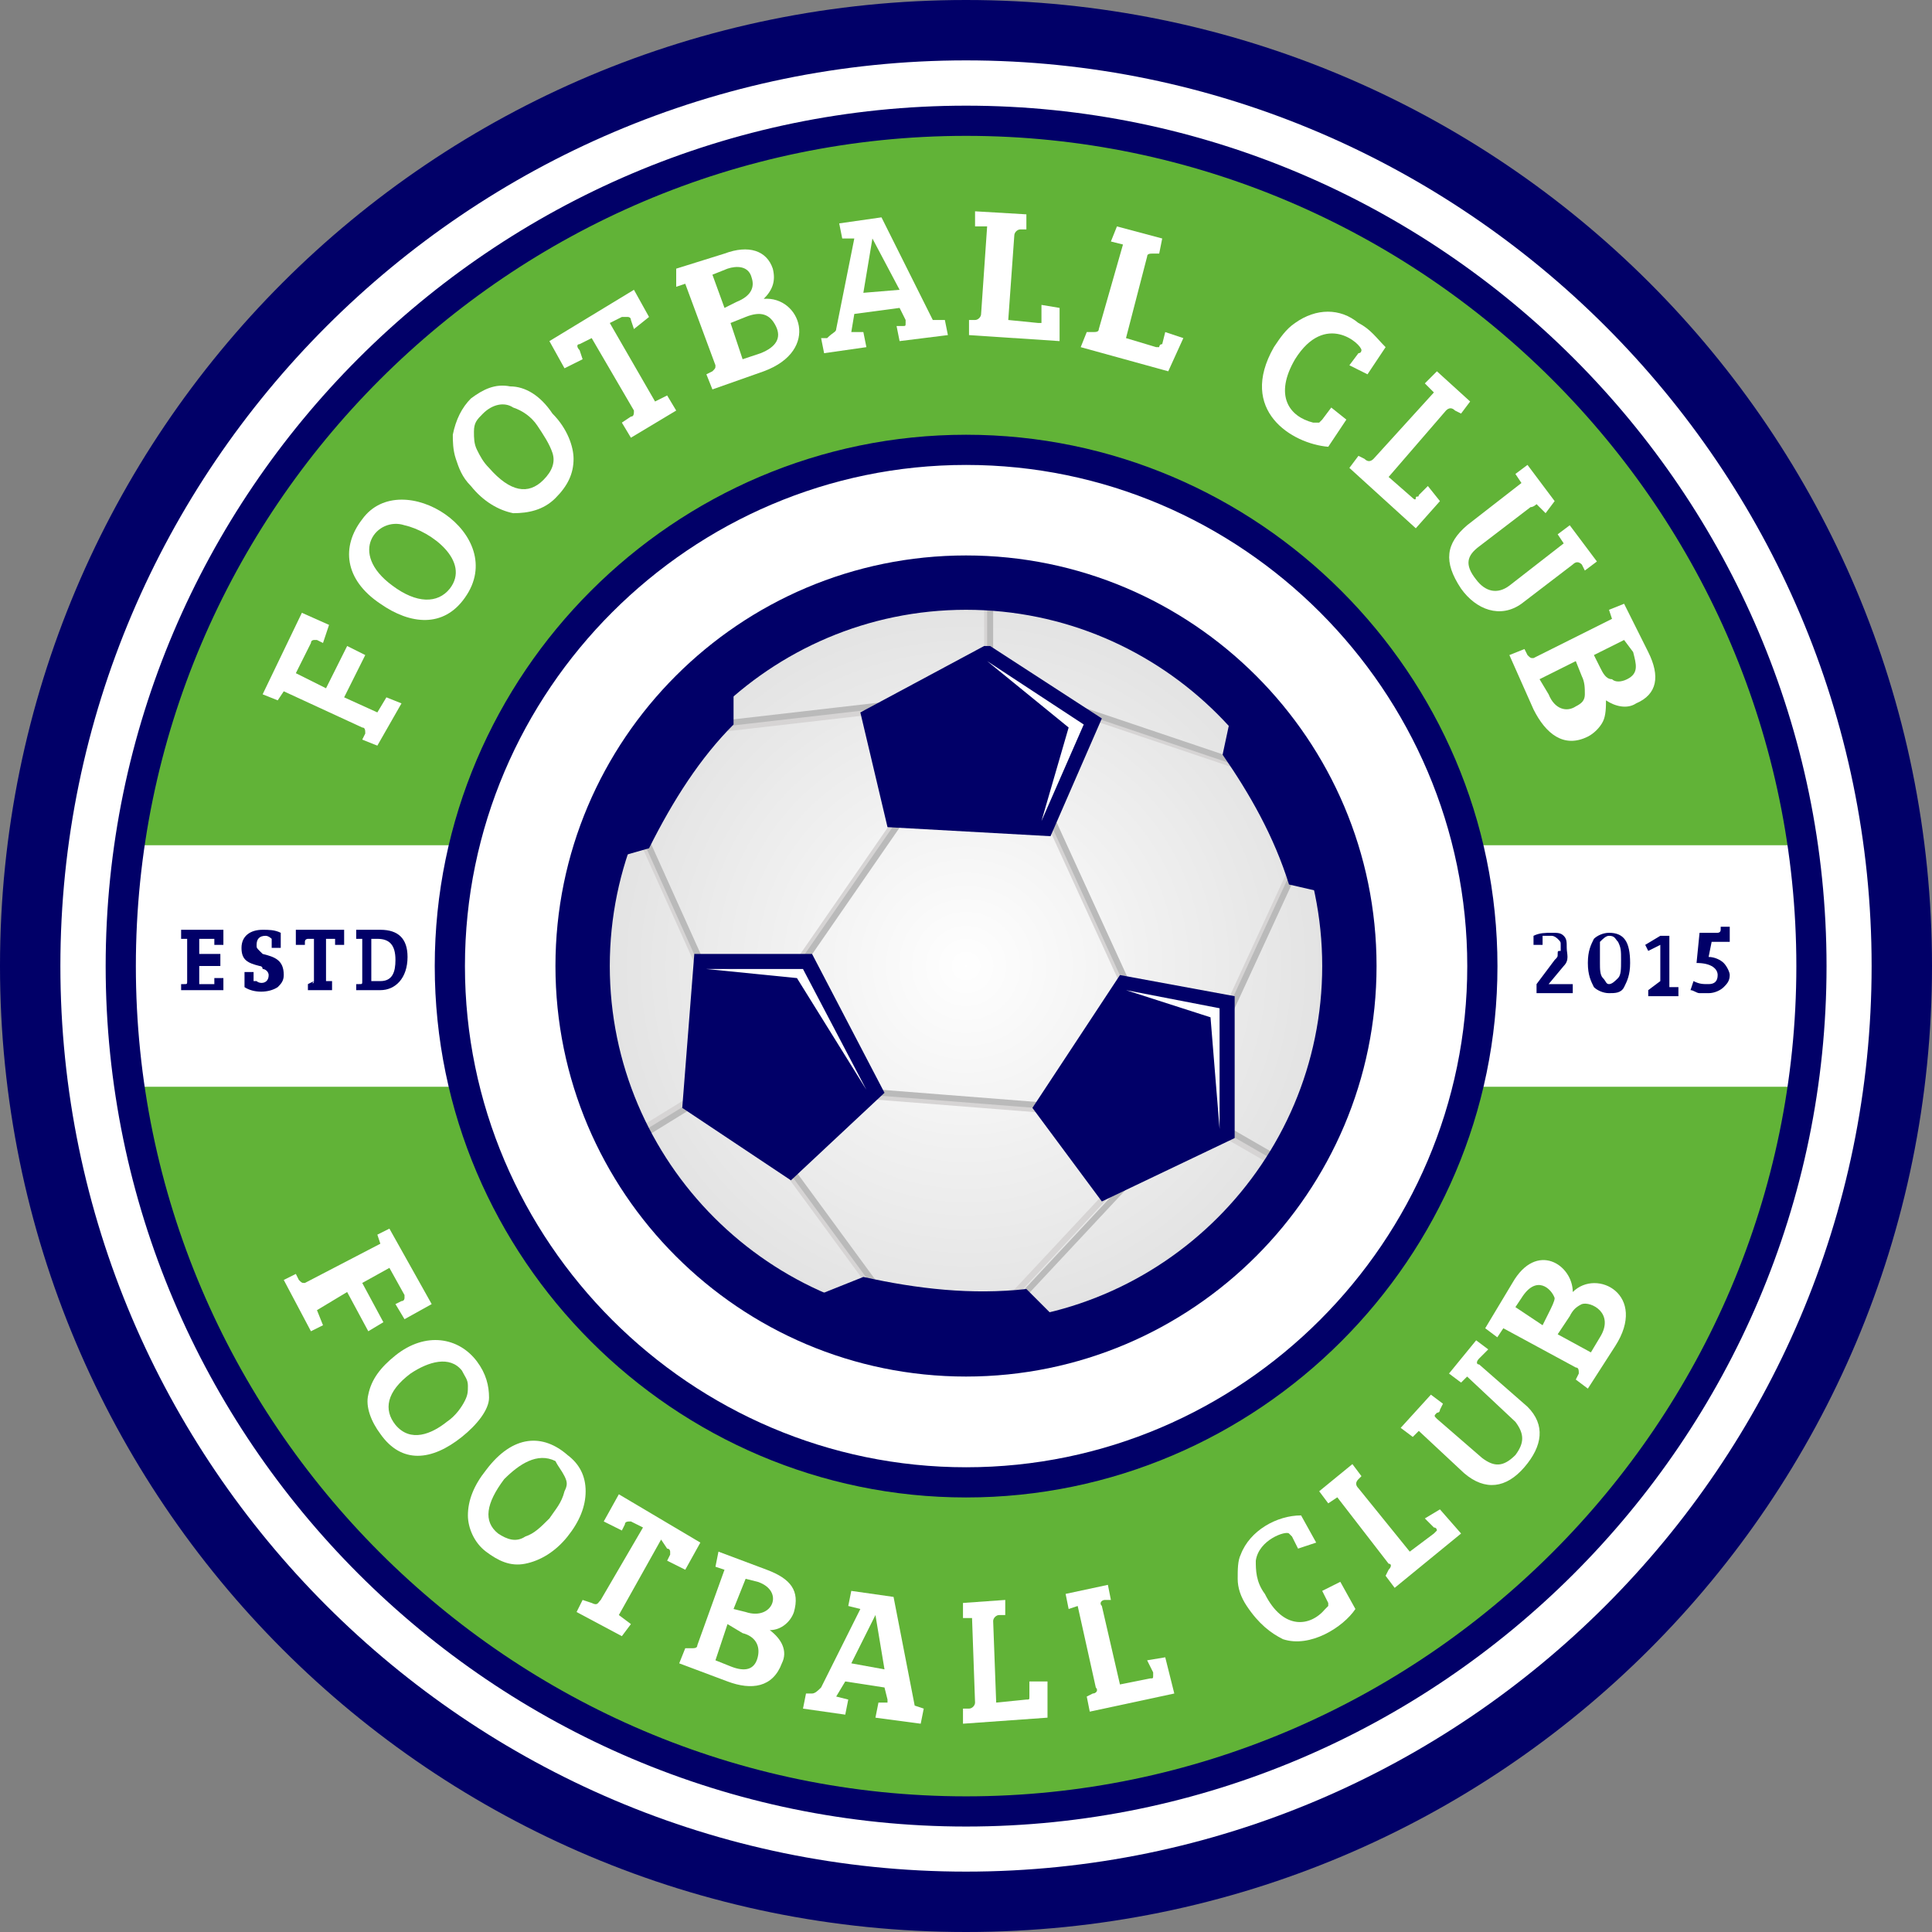 <svg xmlns="http://www.w3.org/2000/svg" xmlns:xlink="http://www.w3.org/1999/xlink" width="200" zoomAndPan="magnify" viewBox="0 0 150 150" height="200" preserveAspectRatio="xMidYMid meet" version="1.0"><rect x="0" y="0" width="150" height="150" fill="#808080" stroke="none"/><defs><clipPath id="ec460e5741"><path d="M 45 45 L 105 45 L 105 105 L 45 105 Z M 45 45 " clip-rule="nonzero"/></clipPath><clipPath id="a6aa04e49f"><path d="M 45.703 75 C 45.703 91.172 58.828 104.297 75 104.297 C 91.172 104.297 104.297 91.172 104.297 75 C 104.297 58.828 91.172 45.703 75 45.703 C 58.828 45.703 45.703 58.828 45.703 75 Z M 45.703 75 " clip-rule="nonzero"/></clipPath><radialGradient gradientTransform="matrix(-1, 0, 0, 1, -1793.086, 25.334)" gradientUnits="userSpaceOnUse" r="29.217" cx="-1868.088" id="050ad380ea" cy="49.666" fx="-1868.088" fy="49.666"><stop stop-opacity="1" stop-color="rgb(99.821%, 99.821%, 99.821%)" offset="0"/><stop stop-opacity="1" stop-color="rgb(99.489%, 99.489%, 99.489%)" offset="0.031"/><stop stop-opacity="1" stop-color="rgb(99.178%, 99.178%, 99.178%)" offset="0.059"/><stop stop-opacity="1" stop-color="rgb(98.866%, 98.866%, 98.866%)" offset="0.086"/><stop stop-opacity="1" stop-color="rgb(98.555%, 98.555%, 98.555%)" offset="0.113"/><stop stop-opacity="1" stop-color="rgb(98.267%, 98.267%, 98.267%)" offset="0.141"/><stop stop-opacity="1" stop-color="rgb(98%, 98%, 98%)" offset="0.164"/><stop stop-opacity="1" stop-color="rgb(97.734%, 97.734%, 97.734%)" offset="0.188"/><stop stop-opacity="1" stop-color="rgb(97.467%, 97.467%, 97.467%)" offset="0.211"/><stop stop-opacity="1" stop-color="rgb(97.2%, 97.2%, 97.2%)" offset="0.234"/><stop stop-opacity="1" stop-color="rgb(96.956%, 96.956%, 96.956%)" offset="0.258"/><stop stop-opacity="1" stop-color="rgb(96.735%, 96.735%, 96.735%)" offset="0.277"/><stop stop-opacity="1" stop-color="rgb(96.512%, 96.512%, 96.512%)" offset="0.297"/><stop stop-opacity="1" stop-color="rgb(96.291%, 96.291%, 96.291%)" offset="0.316"/><stop stop-opacity="1" stop-color="rgb(96.068%, 96.068%, 96.068%)" offset="0.336"/><stop stop-opacity="1" stop-color="rgb(95.847%, 95.847%, 95.847%)" offset="0.355"/><stop stop-opacity="1" stop-color="rgb(95.624%, 95.624%, 95.624%)" offset="0.375"/><stop stop-opacity="1" stop-color="rgb(95.424%, 95.424%, 95.424%)" offset="0.395"/><stop stop-opacity="1" stop-color="rgb(95.247%, 95.247%, 95.247%)" offset="0.41"/><stop stop-opacity="1" stop-color="rgb(95.068%, 95.068%, 95.068%)" offset="0.426"/><stop stop-opacity="1" stop-color="rgb(94.803%, 94.803%, 94.803%)" offset="0.441"/><stop stop-opacity="1" stop-color="rgb(94.447%, 94.447%, 94.447%)" offset="0.473"/><stop stop-opacity="1" stop-color="rgb(94.115%, 94.115%, 94.115%)" offset="0.504"/><stop stop-opacity="1" stop-color="rgb(93.803%, 93.803%, 93.803%)" offset="0.531"/><stop stop-opacity="1" stop-color="rgb(93.492%, 93.492%, 93.492%)" offset="0.559"/><stop stop-opacity="1" stop-color="rgb(93.204%, 93.204%, 93.204%)" offset="0.586"/><stop stop-opacity="1" stop-color="rgb(92.937%, 92.937%, 92.937%)" offset="0.609"/><stop stop-opacity="1" stop-color="rgb(92.693%, 92.693%, 92.693%)" offset="0.633"/><stop stop-opacity="1" stop-color="rgb(92.471%, 92.471%, 92.471%)" offset="0.652"/><stop stop-opacity="1" stop-color="rgb(92.249%, 92.249%, 92.249%)" offset="0.672"/><stop stop-opacity="1" stop-color="rgb(92.049%, 92.049%, 92.049%)" offset="0.691"/><stop stop-opacity="1" stop-color="rgb(91.872%, 91.872%, 91.872%)" offset="0.707"/><stop stop-opacity="1" stop-color="rgb(91.605%, 91.605%, 91.605%)" offset="0.723"/><stop stop-opacity="1" stop-color="rgb(91.272%, 91.272%, 91.272%)" offset="0.754"/><stop stop-opacity="1" stop-color="rgb(90.961%, 90.961%, 90.961%)" offset="0.781"/><stop stop-opacity="1" stop-color="rgb(90.672%, 90.672%, 90.672%)" offset="0.809"/><stop stop-opacity="1" stop-color="rgb(90.428%, 90.428%, 90.428%)" offset="0.832"/><stop stop-opacity="1" stop-color="rgb(90.228%, 90.228%, 90.228%)" offset="0.852"/><stop stop-opacity="1" stop-color="rgb(89.961%, 89.961%, 89.961%)" offset="0.867"/><stop stop-opacity="1" stop-color="rgb(89.65%, 89.65%, 89.65%)" offset="0.898"/><stop stop-opacity="1" stop-color="rgb(89.406%, 89.406%, 89.406%)" offset="0.922"/><stop stop-opacity="1" stop-color="rgb(89.14%, 89.14%, 89.14%)" offset="0.941"/><stop stop-opacity="1" stop-color="rgb(88.806%, 88.806%, 88.806%)" offset="0.969"/><stop stop-opacity="1" stop-color="rgb(88.629%, 88.629%, 88.629%)" offset="1"/></radialGradient></defs><path fill="#010068" d="M 75 150 C 33.516 150 0 116.484 0 75 C 0 33.516 33.516 0 75 0 C 116.484 0 150 33.516 150 75 C 150 116.484 116.484 150 75 150 Z M 75 150 " fill-opacity="1" fill-rule="nonzero"/><path fill="#ffffff" d="M 75 145.312 C 36.328 145.312 4.688 113.672 4.688 75 C 4.688 36.328 36.328 4.688 75 4.688 C 113.672 4.688 145.312 36.328 145.312 75 C 145.312 113.672 113.672 145.312 75 145.312 Z M 75 145.312 " fill-opacity="1" fill-rule="nonzero"/><path fill="#61b337" d="M 75 35.156 C 93.75 35.156 109.453 48.047 113.672 65.625 L 139.922 65.625 C 135.234 33.75 108.047 9.375 75 9.375 C 41.953 9.375 14.766 33.75 10.078 65.625 L 36.328 65.625 C 40.547 48.047 56.25 35.156 75 35.156 Z M 75 114.844 C 56.25 114.844 40.547 101.953 36.328 84.375 L 10.078 84.375 C 14.766 116.016 42.188 140.625 75 140.625 C 107.812 140.625 135.234 116.25 139.922 84.375 L 113.672 84.375 C 109.453 101.953 93.75 114.844 75 114.844 Z M 75 114.844 " fill-opacity="1" fill-rule="nonzero"/><path fill="#010068" d="M 17.344 76.875 L 14.062 76.875 L 14.062 76.406 L 14.297 76.406 C 14.531 76.406 14.531 76.406 14.531 76.172 L 14.531 72.891 L 14.062 72.891 L 14.062 72.188 L 17.344 72.188 L 17.344 73.359 L 16.641 73.359 L 16.641 73.125 C 16.641 73.125 16.641 72.891 16.641 72.891 C 16.641 72.891 16.641 72.891 16.406 72.891 L 15.469 72.891 L 15.469 74.062 L 17.109 74.062 L 17.109 75 L 15.469 75 L 15.469 76.406 L 16.406 76.406 C 16.406 76.406 16.641 76.406 16.641 76.406 C 16.641 76.406 16.641 76.406 16.641 76.172 L 16.641 75.938 L 17.344 75.938 Z M 17.344 76.875 " fill-opacity="1" fill-rule="nonzero"/><path fill="#010068" d="M 20.859 75.703 C 20.859 75.469 20.625 75.234 20.391 75.234 C 20.391 75 20.156 75 20.156 75 C 19.219 74.766 18.75 74.531 18.75 73.594 C 18.75 72.656 19.453 72.188 20.391 72.188 C 20.859 72.188 21.328 72.188 21.797 72.422 L 21.797 73.594 L 21.094 73.594 L 21.094 73.125 C 21.094 73.125 21.094 72.891 21.094 72.891 C 21.094 72.891 20.859 72.656 20.625 72.656 C 20.156 72.656 19.922 72.891 19.922 73.359 C 19.922 73.594 19.922 73.594 20.156 73.828 C 20.156 73.828 20.391 74.062 20.391 74.062 C 21.328 74.297 22.031 74.531 22.031 75.703 C 22.031 76.172 21.797 76.406 21.562 76.641 C 20.859 77.109 19.688 77.109 18.984 76.641 L 18.984 75.469 L 19.688 75.469 L 19.688 75.938 C 19.688 75.938 19.688 76.172 19.688 76.172 C 19.688 76.172 19.688 76.172 19.922 76.172 C 20.156 76.406 20.859 76.406 20.859 75.703 Z M 20.859 75.703 " fill-opacity="1" fill-rule="nonzero"/><path fill="#010068" d="M 24.375 76.172 L 24.375 72.891 L 23.906 72.891 C 23.906 72.891 23.672 72.891 23.672 73.125 L 23.672 73.359 L 22.969 73.359 L 22.969 72.188 L 26.719 72.188 L 26.719 73.359 L 26.016 73.359 L 26.016 73.125 C 26.016 73.125 26.016 72.891 26.016 72.891 C 26.016 72.891 26.016 72.891 25.781 72.891 L 25.312 72.891 L 25.312 76.172 L 25.781 76.172 L 25.781 76.875 L 23.906 76.875 L 23.906 76.406 L 24.375 76.172 C 24.141 76.406 24.375 76.406 24.375 76.172 Z M 24.375 76.172 " fill-opacity="1" fill-rule="nonzero"/><path fill="#010068" d="M 27.656 76.875 L 27.656 76.406 L 27.891 76.406 C 28.125 76.406 28.125 76.406 28.125 76.172 L 28.125 72.891 L 27.656 72.891 L 27.656 72.188 L 29.531 72.188 C 30.938 72.188 31.641 72.891 31.641 74.297 C 31.641 75.938 30.703 76.875 29.531 76.875 Z M 28.828 72.891 L 28.828 76.172 L 29.531 76.172 C 30.469 76.172 30.703 75.469 30.703 74.531 C 30.703 73.359 30.234 72.891 29.297 72.891 Z M 28.828 72.891 " fill-opacity="1" fill-rule="nonzero"/><path fill="#010068" d="M 119.297 76.875 L 119.297 76.406 L 120.703 74.531 C 120.938 74.297 120.938 74.297 120.938 74.062 C 120.938 73.828 120.938 73.828 121.172 73.828 C 121.172 73.828 121.172 73.594 121.172 73.359 C 121.172 73.125 121.172 73.125 120.938 72.891 C 120.938 72.891 120.703 72.656 120.469 72.656 C 120.234 72.656 120.234 72.656 120 72.656 C 120 72.656 119.766 72.656 119.766 72.656 C 119.766 72.656 119.766 72.656 119.766 72.891 L 119.766 73.359 L 119.062 73.359 L 119.062 72.656 C 119.531 72.422 120 72.422 120.469 72.422 C 120.938 72.422 121.172 72.422 121.406 72.656 C 121.641 72.891 121.641 73.125 121.641 73.594 C 121.641 74.062 121.875 74.531 121.406 75 L 120.234 76.406 L 122.109 76.406 L 122.109 77.109 L 119.297 77.109 Z M 119.297 76.875 " fill-opacity="1" fill-rule="nonzero"/><path fill="#010068" d="M 124.922 72.422 C 126.094 72.422 126.562 73.125 126.562 74.766 C 126.562 75.703 126.328 76.172 126.094 76.641 C 125.859 77.109 125.391 77.109 124.922 77.109 C 124.453 77.109 123.984 76.875 123.75 76.641 C 123.516 76.172 123.281 75.703 123.281 74.766 C 123.281 73.828 123.516 73.359 123.75 72.891 C 123.984 72.656 124.453 72.422 124.922 72.422 Z M 124.453 75.938 C 124.688 76.172 124.688 76.406 124.922 76.406 C 125.156 76.406 125.391 76.172 125.625 75.938 C 125.859 75.703 125.859 75.234 125.859 74.531 C 125.859 73.828 125.859 73.594 125.625 73.125 C 125.391 72.891 125.391 72.656 124.922 72.656 C 124.688 72.656 124.453 72.891 124.219 73.125 C 124.219 73.594 124.219 74.062 124.219 74.766 C 124.219 75.234 124.219 75.703 124.453 75.938 Z M 124.453 75.938 " fill-opacity="1" fill-rule="nonzero"/><path fill="#010068" d="M 128.906 76.172 L 128.906 73.359 L 127.969 73.828 L 127.734 73.359 L 128.906 72.656 L 129.609 72.656 L 129.609 76.641 L 130.312 76.641 L 130.312 77.344 L 127.969 77.344 L 127.969 76.875 L 128.906 76.172 C 128.906 76.406 128.906 76.406 128.906 76.172 Z M 128.906 76.172 " fill-opacity="1" fill-rule="nonzero"/><path fill="#010068" d="M 134.531 73.125 L 132.891 73.125 L 132.656 74.297 C 133.125 74.297 133.594 74.531 133.828 74.766 C 134.062 75 134.297 75.469 134.297 75.703 C 134.297 76.172 134.062 76.406 133.828 76.641 C 133.594 76.875 133.125 77.109 132.656 77.109 C 132.422 77.109 132.188 77.109 131.953 77.109 C 131.719 77.109 131.484 76.875 131.25 76.875 L 131.484 76.172 C 131.953 76.406 132.188 76.406 132.656 76.406 C 133.125 76.406 133.359 76.172 133.359 75.703 C 133.359 75.234 132.891 74.766 131.719 74.766 L 131.953 72.422 L 133.359 72.422 C 133.359 72.422 133.594 72.422 133.594 72.188 L 133.594 71.953 L 134.297 71.953 L 134.297 73.125 Z M 134.531 73.125 " fill-opacity="1" fill-rule="nonzero"/><path stroke-linecap="butt" transform="matrix(2.344, 0, 0, 2.344, -2.344, -2.344)" fill="none" stroke-linejoin="miter" d="M 33 61 C 17.6 61 5 48.4 5 33 C 5 17.6 17.6 5 33 5 C 48.4 5 61 17.6 61 33 C 61 48.4 48.4 61 33 61 Z M 33 61 " stroke="#010068" stroke-width="1" stroke-opacity="1" stroke-miterlimit="10"/><path stroke-linecap="butt" transform="matrix(2.344, 0, 0, 2.344, -2.344, -2.344)" fill="none" stroke-linejoin="miter" d="M 33 50.1 C 23.6 50.1 15.9 42.4 15.9 33 C 15.9 23.6 23.6 15.9 33 15.9 C 42.4 15.9 50.1 23.6 50.1 33 C 50.1 42.4 42.4 50.1 33 50.1 Z M 33 50.1 " stroke="#010068" stroke-width="1" stroke-opacity="1" stroke-miterlimit="10"/><path fill="#ffffff" d="M 29.297 57.891 L 28.125 57.422 L 28.359 56.953 C 28.359 56.719 28.359 56.484 28.125 56.484 L 22.031 53.672 L 21.562 54.375 L 20.391 53.906 L 23.438 47.578 L 25.547 48.516 L 25.078 49.922 L 24.609 49.688 C 24.375 49.688 24.375 49.688 24.375 49.688 C 24.375 49.688 24.141 49.688 24.141 49.922 L 22.969 52.266 L 25.312 53.438 L 26.953 50.156 L 28.359 50.859 L 26.719 54.141 L 29.297 55.312 L 30 54.141 L 31.172 54.609 Z M 29.297 57.891 " fill-opacity="1" fill-rule="nonzero"/><path fill="#ffffff" d="M 28.125 40.312 C 31.172 36.094 39.609 41.484 36.094 46.406 C 34.453 48.75 31.875 48.516 29.531 46.875 C 26.719 45 26.484 42.422 28.125 40.312 Z M 30.469 45.469 C 32.344 46.875 33.984 46.875 34.922 45.703 C 36.562 43.594 33.516 41.25 31.406 40.781 C 29.297 40.078 26.953 42.891 30.469 45.469 Z M 30.469 45.469 " fill-opacity="1" fill-rule="nonzero"/><path fill="#ffffff" d="M 36.562 30.938 C 37.5 30.234 38.438 29.766 39.609 30 C 40.781 30 41.953 30.703 42.891 32.109 C 44.062 33.281 44.531 34.688 44.531 35.625 C 44.531 36.797 44.062 37.734 43.125 38.672 C 42.188 39.609 41.016 39.844 39.844 39.844 C 38.672 39.609 37.5 38.906 36.562 37.734 C 35.859 37.031 35.625 36.328 35.391 35.625 C 35.156 34.922 35.156 34.219 35.156 33.75 C 35.391 32.578 35.859 31.641 36.562 30.938 Z M 37.969 36.328 C 39.609 38.203 41.016 38.438 42.188 37.266 C 42.891 36.562 43.125 35.859 42.891 35.156 C 42.656 34.453 42.188 33.75 41.719 33.047 C 41.25 32.344 40.547 31.875 39.844 31.641 C 39.141 31.172 38.203 31.406 37.5 32.109 C 37.031 32.578 36.797 32.812 36.797 33.516 C 36.797 33.984 36.797 34.453 37.031 34.922 C 37.266 35.391 37.5 35.859 37.969 36.328 Z M 37.969 36.328 " fill-opacity="1" fill-rule="nonzero"/><path fill="#ffffff" d="M 49.219 31.875 L 45.938 26.25 L 45 26.719 C 44.766 26.719 44.766 26.953 45 27.188 L 45.234 27.891 L 43.828 28.594 L 42.656 26.484 L 49.219 22.5 L 50.391 24.609 L 49.219 25.547 L 48.984 24.844 C 48.984 24.609 48.75 24.609 48.75 24.609 C 48.75 24.609 48.516 24.609 48.281 24.609 L 47.344 25.078 L 50.859 31.172 L 51.797 30.703 L 52.5 31.875 L 48.984 33.984 L 48.281 32.812 L 48.984 32.344 C 49.219 32.344 49.219 32.109 49.219 31.875 Z M 49.219 31.875 " fill-opacity="1" fill-rule="nonzero"/><path fill="#ffffff" d="M 52.5 20.859 L 56.25 19.688 C 58.125 18.984 59.531 19.453 60 20.859 C 60.234 21.797 60 22.5 59.297 23.203 C 62.109 22.969 63.75 27.188 59.297 28.828 L 55.312 30.234 L 54.844 29.062 L 55.312 28.828 C 55.547 28.594 55.547 28.594 55.547 28.359 L 53.203 22.031 L 52.5 22.266 Z M 55.312 21.328 L 56.25 23.906 L 57.188 23.438 C 58.359 22.969 58.594 22.266 58.359 21.562 C 58.125 20.625 57.188 20.625 56.484 20.859 Z M 56.719 25.078 L 57.656 27.891 L 59.062 27.422 C 60.234 26.953 60.703 26.25 60.234 25.312 C 59.766 24.375 59.062 24.141 57.891 24.609 Z M 56.719 25.078 " fill-opacity="1" fill-rule="nonzero"/><path fill="#ffffff" d="M 64.922 25.547 L 66.328 18.516 L 65.391 18.516 L 65.156 17.344 L 68.438 16.875 L 72.422 24.844 L 73.359 24.844 L 73.594 26.016 L 69.844 26.484 L 69.609 25.312 L 70.078 25.312 C 70.312 25.312 70.312 25.312 70.312 25.078 C 70.312 25.078 70.312 24.844 70.312 24.844 L 69.844 23.906 L 66.328 24.375 L 66.094 25.781 L 67.031 25.781 L 67.266 26.953 L 63.984 27.422 L 63.75 26.25 L 64.219 26.25 C 64.688 25.781 64.922 25.781 64.922 25.547 Z M 67.734 18.516 L 67.031 22.734 L 69.844 22.5 Z M 67.734 18.516 " fill-opacity="1" fill-rule="nonzero"/><path fill="#ffffff" d="M 82.266 26.484 L 75.234 26.016 L 75.234 24.844 L 75.703 24.844 C 75.938 24.844 76.172 24.609 76.172 24.375 L 76.641 17.578 L 75.703 17.578 L 75.703 16.406 L 79.688 16.641 L 79.688 17.812 L 79.219 17.812 C 78.984 17.812 78.75 18.047 78.75 18.281 L 78.281 24.844 L 80.625 25.078 C 80.859 25.078 80.859 25.078 80.859 25.078 C 80.859 25.078 80.859 24.844 80.859 24.609 L 80.859 23.672 L 82.266 23.906 Z M 82.266 26.484 " fill-opacity="1" fill-rule="nonzero"/><path fill="#ffffff" d="M 90.703 28.828 L 83.906 26.953 L 84.375 25.781 L 84.844 25.781 C 85.078 25.781 85.312 25.781 85.312 25.547 L 87.188 18.984 L 86.25 18.75 L 86.719 17.578 L 90.234 18.516 L 90 19.688 L 89.531 19.688 C 89.297 19.688 89.062 19.688 89.062 19.922 L 87.422 26.25 L 89.766 26.953 C 90 26.953 90 26.953 90 26.953 C 90 26.953 90 26.719 90.234 26.719 L 90.469 25.781 L 91.875 26.25 Z M 90.703 28.828 " fill-opacity="1" fill-rule="nonzero"/><path fill="#ffffff" d="M 105.703 27.188 C 105.703 26.719 102.891 24.141 100.547 27.891 C 98.906 30.703 100.078 32.344 101.953 32.812 C 102.188 32.812 102.188 32.812 102.422 32.812 C 102.422 32.812 102.656 32.578 102.656 32.578 L 103.359 31.641 L 104.531 32.578 L 103.125 34.688 C 100.312 34.453 96.094 31.875 98.906 26.953 C 99.375 26.25 99.844 25.547 100.547 25.078 C 102.188 23.906 104.062 23.906 105.469 25.078 C 106.406 25.547 106.875 26.25 107.578 26.953 L 106.172 29.062 L 104.766 28.359 L 105.469 27.422 C 105.703 27.422 105.703 27.188 105.703 27.188 Z M 105.703 27.188 " fill-opacity="1" fill-rule="nonzero"/><path fill="#ffffff" d="M 109.922 41.016 L 104.766 36.328 L 105.469 35.391 L 105.938 35.625 C 106.172 35.859 106.406 35.859 106.641 35.625 L 111.328 30.469 L 110.625 29.766 L 111.562 28.828 L 114.141 31.172 L 113.438 32.109 L 112.969 31.875 C 112.734 31.641 112.5 31.641 112.266 31.875 L 107.812 37.031 L 109.688 38.672 C 109.688 38.672 109.922 38.906 109.922 38.672 C 109.922 38.438 110.156 38.672 110.156 38.438 L 110.859 37.734 L 111.797 38.906 Z M 109.922 41.016 " fill-opacity="1" fill-rule="nonzero"/><path fill="#ffffff" d="M 118.828 39.375 L 114.844 42.422 C 113.906 43.125 113.672 43.828 114.609 45 C 115.312 45.938 116.25 46.172 117.188 45.469 L 121.406 42.188 L 120.938 41.484 L 121.875 40.781 L 123.984 43.594 L 123.047 44.297 L 122.812 43.828 C 122.578 43.594 122.344 43.594 122.109 43.828 L 118.125 46.875 C 116.484 48.047 114.609 47.344 113.438 45.703 C 112.031 43.594 112.266 42.188 113.906 40.781 L 118.125 37.5 L 117.656 36.797 L 118.594 36.094 L 120.703 38.906 L 120 39.844 L 119.531 39.375 C 119.531 39.375 119.297 39.141 119.297 39.141 C 119.297 39.141 119.062 39.375 118.828 39.375 Z M 118.828 39.375 " fill-opacity="1" fill-rule="nonzero"/><path fill="#ffffff" d="M 126.094 46.875 L 127.969 50.625 C 128.906 52.5 128.672 53.906 127.031 54.609 C 126.328 55.078 125.391 54.844 124.688 54.375 C 124.688 54.844 124.688 55.547 124.453 56.016 C 124.219 56.484 123.75 56.953 123.281 57.188 C 121.406 58.125 120 56.953 119.062 55.078 L 117.188 50.859 L 118.359 50.391 L 118.594 50.859 C 118.828 51.094 118.828 51.094 119.062 51.094 L 125.156 48.047 L 124.922 47.344 Z M 122.344 51.328 L 119.531 52.734 L 120.234 53.906 C 120.703 55.078 121.641 55.312 122.344 54.844 C 122.812 54.609 123.047 54.375 123.047 53.906 C 123.047 53.438 123.047 52.969 122.812 52.5 Z M 126.094 49.688 L 123.75 50.859 L 124.219 51.797 C 124.453 52.266 124.688 52.734 125.156 52.734 C 125.391 52.969 125.859 52.969 126.328 52.734 C 127.266 52.266 127.031 51.562 126.797 50.625 Z M 126.094 49.688 " fill-opacity="1" fill-rule="nonzero"/><path fill="#ffffff" d="M 22.031 99.375 L 22.969 98.906 L 23.203 99.375 C 23.438 99.609 23.438 99.609 23.672 99.609 L 29.531 96.562 L 29.297 95.859 L 30.234 95.391 L 33.516 101.25 L 31.406 102.422 L 30.703 101.25 L 31.172 101.016 C 31.406 101.016 31.406 100.781 31.406 100.781 C 31.406 100.781 31.406 100.547 31.406 100.547 L 30.234 98.438 L 28.125 99.609 L 29.766 102.656 L 28.594 103.359 L 26.953 100.312 L 24.609 101.719 L 25.078 102.891 L 24.141 103.359 Z M 22.031 99.375 " fill-opacity="1" fill-rule="nonzero"/><path fill="#ffffff" d="M 37.031 105.703 C 37.734 106.641 37.969 107.578 37.969 108.516 C 37.969 109.453 37.031 110.625 35.859 111.562 C 33.516 113.438 31.172 113.672 29.531 111.328 C 28.828 110.391 28.359 109.219 28.594 108.281 C 28.828 107.109 29.531 106.172 30.703 105.234 C 33.047 103.359 35.625 103.828 37.031 105.703 Z M 31.875 106.641 C 30 108.047 29.766 109.453 30.703 110.625 C 31.875 112.031 33.516 111.328 34.688 110.391 C 35.391 109.922 35.859 109.219 36.094 108.75 C 36.328 108.281 36.328 108.047 36.328 107.578 C 36.328 107.109 36.094 106.875 35.859 106.406 C 34.922 105.234 33.281 105.703 31.875 106.641 Z M 31.875 106.641 " fill-opacity="1" fill-rule="nonzero"/><path fill="#ffffff" d="M 44.062 112.969 C 45 113.672 45.469 114.609 45.469 115.781 C 45.469 116.953 45 118.125 44.062 119.297 C 43.125 120.469 41.953 121.172 40.781 121.406 C 39.609 121.641 38.672 121.172 37.734 120.469 C 36.797 119.766 36.328 118.594 36.328 117.656 C 36.328 116.484 36.797 115.312 37.734 114.141 C 39.844 111.328 42.188 111.328 44.062 112.969 Z M 39.141 114.844 C 37.734 116.719 37.5 118.125 38.672 119.062 C 39.375 119.531 40.078 119.766 40.781 119.297 C 41.484 119.062 41.953 118.594 42.656 117.891 C 43.125 117.188 43.594 116.719 43.828 115.781 C 44.062 115.312 44.062 115.078 43.828 114.609 C 43.594 114.141 43.359 113.906 43.125 113.438 C 41.719 112.734 40.312 113.672 39.141 114.844 Z M 39.141 114.844 " fill-opacity="1" fill-rule="nonzero"/><path fill="#ffffff" d="M 46.641 124.219 L 49.922 118.594 L 48.984 118.125 C 48.75 118.125 48.516 118.125 48.516 118.359 L 48.281 118.828 L 46.875 118.125 L 48.047 116.016 L 54.375 119.766 L 53.203 121.875 L 51.797 121.172 L 52.031 120.703 C 52.031 120.469 52.031 120.469 52.031 120.469 C 52.031 120.469 52.031 120.234 51.797 120.234 L 51.328 119.531 L 48.047 125.391 L 48.984 126.094 L 48.281 127.031 L 44.766 125.156 L 45.234 124.219 L 45.938 124.453 C 46.406 124.688 46.406 124.453 46.641 124.219 Z M 46.641 124.219 " fill-opacity="1" fill-rule="nonzero"/><path fill="#ffffff" d="M 55.781 120.469 L 59.531 121.875 C 61.406 122.578 62.109 123.516 61.641 125.156 C 61.406 125.859 60.703 126.562 59.766 126.562 C 60.703 127.266 61.172 128.203 60.703 129.141 C 60 131.016 58.359 131.25 56.484 130.547 L 52.734 129.141 L 53.203 127.969 L 53.672 127.969 C 53.906 127.969 54.141 127.969 54.141 127.734 L 56.25 121.875 L 55.547 121.641 Z M 56.484 126.094 L 55.547 128.906 L 56.719 129.375 C 57.891 129.844 58.594 129.609 58.828 128.672 C 59.062 127.734 58.594 127.031 57.656 126.797 Z M 57.891 122.578 L 56.953 124.922 L 57.891 125.156 C 60 125.859 60.938 123.516 58.828 122.812 Z M 57.891 122.578 " fill-opacity="1" fill-rule="nonzero"/><path fill="#ffffff" d="M 63.75 131.016 L 66.797 124.922 L 65.859 124.688 L 66.094 123.516 L 69.375 123.984 L 71.016 132.422 L 71.719 132.656 L 71.484 133.828 L 67.969 133.359 L 68.203 132.188 L 68.672 132.188 C 68.906 132.188 68.906 132.188 68.906 132.188 C 68.906 132.188 68.906 131.953 68.906 131.953 L 68.672 131.016 L 65.625 130.547 L 64.922 131.719 L 65.859 131.953 L 65.625 133.125 L 62.344 132.656 L 62.578 131.484 L 63.047 131.484 C 63.281 131.484 63.516 131.25 63.75 131.016 Z M 67.969 125.391 L 66.094 129.141 L 68.672 129.609 Z M 67.969 125.391 " fill-opacity="1" fill-rule="nonzero"/><path fill="#ffffff" d="M 81.328 133.359 L 74.766 133.828 L 74.766 132.656 L 75.234 132.656 C 75.469 132.656 75.703 132.422 75.703 132.188 L 75.469 125.625 L 74.766 125.625 L 74.766 124.453 L 78.047 124.219 L 78.047 125.391 L 77.578 125.391 C 77.344 125.391 77.109 125.625 77.109 125.859 L 77.344 132.188 L 79.688 131.953 C 79.922 131.953 79.922 131.953 79.922 131.719 C 79.922 131.719 79.922 131.484 79.922 131.484 L 79.922 130.547 L 81.328 130.547 Z M 81.328 133.359 " fill-opacity="1" fill-rule="nonzero"/><path fill="#ffffff" d="M 91.172 131.484 L 84.609 132.891 L 84.375 131.719 L 84.844 131.484 C 85.078 131.484 85.312 131.25 85.078 131.016 L 83.672 124.688 L 82.969 124.922 L 82.734 123.75 L 86.016 123.047 L 86.25 124.219 L 85.781 124.219 C 85.547 124.219 85.312 124.453 85.547 124.688 L 86.953 130.781 L 89.297 130.312 C 89.531 130.312 89.531 130.312 89.531 130.078 C 89.531 129.844 89.531 129.844 89.531 129.844 L 89.062 128.906 L 90.469 128.672 Z M 91.172 131.484 " fill-opacity="1" fill-rule="nonzero"/><path fill="#ffffff" d="M 100.078 119.062 C 99.844 118.828 97.734 119.531 97.5 121.172 C 97.5 121.875 97.5 122.812 98.203 123.75 C 99.609 126.562 101.719 126.328 102.891 124.922 C 103.125 124.688 103.125 124.688 103.125 124.688 C 103.125 124.688 103.125 124.453 103.125 124.453 L 102.656 123.516 L 104.062 122.812 L 105.234 124.922 C 104.297 126.328 101.719 127.969 99.609 127.266 C 98.672 126.797 97.734 126.094 96.797 124.688 C 96.328 123.984 96.094 123.281 96.094 122.578 C 96.094 121.875 96.094 121.172 96.328 120.703 C 97.031 118.828 99.141 117.656 101.016 117.656 L 102.188 119.766 L 100.781 120.234 L 100.312 119.297 C 100.078 119.062 100.078 119.062 100.078 119.062 Z M 100.078 119.062 " fill-opacity="1" fill-rule="nonzero"/><path fill="#ffffff" d="M 113.438 119.062 L 108.281 123.281 L 107.578 122.344 L 107.812 121.875 C 108.047 121.641 108.047 121.406 107.812 121.406 L 103.828 116.25 L 103.125 116.719 L 102.422 115.781 L 105 113.672 L 105.703 114.609 L 105.469 114.844 C 105.234 115.078 105.234 115.312 105.469 115.547 L 109.453 120.469 L 111.328 119.062 C 111.328 119.062 111.562 118.828 111.562 118.828 C 111.562 118.828 111.562 118.594 111.328 118.594 L 110.625 117.891 L 111.797 117.188 Z M 113.438 119.062 " fill-opacity="1" fill-rule="nonzero"/><path fill="#ffffff" d="M 111.562 110.156 L 115.078 113.203 C 116.016 113.906 116.719 113.906 117.656 112.969 C 118.359 112.031 118.359 111.328 117.656 110.391 L 113.906 106.875 L 113.438 107.344 L 112.5 106.641 L 114.609 104.062 L 115.547 104.766 L 114.844 105.469 C 114.609 105.703 114.609 105.938 114.844 105.938 L 118.594 109.219 C 120 110.625 119.766 112.266 118.359 113.906 C 116.953 115.547 115.312 115.781 113.672 114.375 L 110.156 111.094 L 109.688 111.562 L 108.75 110.859 L 111.094 108.281 L 112.031 108.984 L 111.797 109.453 C 111.797 109.688 111.562 109.688 111.562 109.688 C 111.328 109.922 111.328 109.922 111.562 110.156 Z M 111.562 110.156 " fill-opacity="1" fill-rule="nonzero"/><path fill="#ffffff" d="M 115.312 103.125 L 117.422 99.609 C 119.297 96.328 122.109 98.203 122.109 100.312 C 123.984 98.438 127.969 100.547 125.391 104.531 L 123.281 107.812 L 122.344 107.109 L 122.578 106.641 C 122.578 106.406 122.578 106.172 122.344 106.172 L 116.719 103.125 L 116.25 103.828 Z M 117.656 101.484 L 119.766 102.891 L 120.234 101.953 C 120.469 101.484 120.703 101.016 120.703 100.781 C 120.469 100.078 119.297 98.906 118.125 100.781 Z M 120.938 103.594 L 123.516 105 L 124.219 103.828 C 125.391 101.953 123.516 101.016 122.812 101.25 C 122.344 101.484 122.109 101.719 121.875 102.188 Z M 120.938 103.594 " fill-opacity="1" fill-rule="nonzero"/><g clip-path="url(#ec460e5741)"><g clip-path="url(#a6aa04e49f)"><path fill="url(#050ad380ea)" d="M 104.297 45.703 L 104.297 104.297 L 45.703 104.297 L 45.703 45.703 Z M 104.297 45.703 " fill-rule="nonzero"/></g></g><path fill="#d6d4d4" d="M 81.082 63.535 L 81.508 63.34 L 87.75 76.98 L 87.324 77.176 Z M 81.082 63.535 " fill-opacity="1" fill-rule="nonzero"/><path fill="#bababa" d="M 81.285 63.344 L 81.715 63.148 L 87.957 76.789 L 87.527 76.984 Z M 81.285 63.344 " fill-opacity="1" fill-rule="nonzero"/><path fill="#d6d4d4" d="M 100.148 67.207 L 100.574 67.406 L 94.297 81.027 L 93.871 80.832 Z M 100.148 67.207 " fill-opacity="1" fill-rule="nonzero"/><path fill="#bababa" d="M 100.453 67.188 L 100.879 67.383 L 94.602 81.004 L 94.176 80.809 Z M 100.453 67.188 " fill-opacity="1" fill-rule="nonzero"/><path fill="#d6d4d4" d="M 85.59 82.879 L 85.824 82.473 L 98.82 89.961 L 98.586 90.367 Z M 85.59 82.879 " fill-opacity="1" fill-rule="nonzero"/><path fill="#bababa" d="M 85.656 82.441 L 85.891 82.035 L 98.887 89.523 L 98.652 89.93 Z M 85.656 82.441 " fill-opacity="1" fill-rule="nonzero"/><path fill="#d6d4d4" d="M 62.055 79.891 L 62.301 80.289 L 49.531 88.156 L 49.285 87.758 Z M 62.055 79.891 " fill-opacity="1" fill-rule="nonzero"/><path fill="#bababa" d="M 62.125 80.32 L 62.371 80.719 L 49.602 88.59 L 49.355 88.191 Z M 62.125 80.32 " fill-opacity="1" fill-rule="nonzero"/><path fill="#d6d4d4" d="M 87.168 91.102 L 87.512 91.422 L 77.273 102.387 L 76.934 102.066 Z M 87.168 91.102 " fill-opacity="1" fill-rule="nonzero"/><path fill="#bababa" d="M 87.586 91.484 L 87.93 91.805 L 77.691 102.766 L 77.348 102.445 Z M 87.586 91.484 " fill-opacity="1" fill-rule="nonzero"/><path fill="#d6d4d4" d="M 59.871 89.629 L 60.25 89.352 L 69.121 101.449 L 68.742 101.727 Z M 59.871 89.629 " fill-opacity="1" fill-rule="nonzero"/><path fill="#bababa" d="M 60.102 89.43 L 60.477 89.152 L 69.348 101.25 L 68.973 101.527 Z M 60.102 89.43 " fill-opacity="1" fill-rule="nonzero"/><path fill="#d6d4d4" d="M 69.867 62.879 L 70.25 63.145 L 61.723 75.484 L 61.34 75.219 Z M 69.867 62.879 " fill-opacity="1" fill-rule="nonzero"/><path fill="#bababa" d="M 70.09 63.074 L 70.477 63.34 L 61.949 75.684 L 61.562 75.414 Z M 70.09 63.074 " fill-opacity="1" fill-rule="nonzero"/><path fill="#d6d4d4" d="M 54.262 57.027 L 54.211 56.559 L 69.113 54.848 L 69.164 55.312 Z M 54.262 57.027 " fill-opacity="1" fill-rule="nonzero"/><path fill="#bababa" d="M 54.102 56.648 L 54.047 56.184 L 68.949 54.469 L 69.004 54.934 Z M 54.102 56.648 " fill-opacity="1" fill-rule="nonzero"/><path fill="#d6d4d4" d="M 82.617 55.168 L 82.766 54.723 L 96.98 59.516 L 96.828 59.961 Z M 82.617 55.168 " fill-opacity="1" fill-rule="nonzero"/><path fill="#bababa" d="M 82.785 54.969 L 82.938 54.523 L 97.148 59.316 L 97 59.762 Z M 82.785 54.969 " fill-opacity="1" fill-rule="nonzero"/><path fill="#d6d4d4" d="M 76.406 44.531 L 76.875 44.531 L 76.875 59.531 L 76.406 59.531 Z M 76.406 44.531 " fill-opacity="1" fill-rule="nonzero"/><path fill="#bababa" d="M 76.641 44.766 L 77.109 44.766 L 77.109 59.766 L 76.641 59.766 Z M 76.641 44.766 " fill-opacity="1" fill-rule="nonzero"/><path fill="#d6d4d4" d="M 49.168 64.234 L 49.594 64.039 L 55.754 77.719 L 55.324 77.91 Z M 49.168 64.234 " fill-opacity="1" fill-rule="nonzero"/><path fill="#bababa" d="M 49.469 64.258 L 49.895 64.066 L 56.055 77.742 L 55.625 77.934 Z M 49.469 64.258 " fill-opacity="1" fill-rule="nonzero"/><path fill="#d6d4d4" d="M 67.074 85.301 L 67.109 84.832 L 82.066 86.008 L 82.027 86.477 Z M 67.074 85.301 " fill-opacity="1" fill-rule="nonzero"/><path fill="#bababa" d="M 67.215 84.984 L 67.25 84.516 L 82.207 85.691 L 82.168 86.16 Z M 67.215 84.984 " fill-opacity="1" fill-rule="nonzero"/><path fill="#010068" d="M 56.953 52.969 L 56.953 56.25 C 54.375 58.828 52.266 62.109 50.391 65.859 L 47.109 66.797 L 51.094 58.828 Z M 56.953 52.969 " fill-opacity="1" fill-rule="nonzero"/><path fill="#010068" d="M 76.406 50.156 L 76.875 50.156 L 85.547 55.781 L 81.562 64.922 L 68.906 64.219 L 66.797 55.312 Z M 76.406 50.156 " fill-opacity="1" fill-rule="nonzero"/><path fill="#ffffff" d="M 82.969 56.484 L 80.859 63.75 L 84.141 56.25 L 76.641 51.328 Z M 82.969 56.484 " fill-opacity="1" fill-rule="nonzero"/><path fill="#010068" d="M 63.047 74.062 L 53.906 74.062 L 52.969 86.016 L 61.406 91.641 L 68.672 84.844 Z M 63.047 74.062 " fill-opacity="1" fill-rule="nonzero"/><path fill="#ffffff" d="M 61.875 75.938 L 67.266 84.609 L 62.344 75.234 L 54.844 75.234 Z M 61.875 75.938 " fill-opacity="1" fill-rule="nonzero"/><path fill="#010068" d="M 86.953 75.703 L 80.156 86.016 L 85.547 93.281 L 95.859 88.359 L 95.859 77.344 Z M 86.953 75.703 " fill-opacity="1" fill-rule="nonzero"/><path fill="#ffffff" d="M 93.984 78.984 L 94.688 87.656 L 94.688 78.281 L 87.422 76.875 Z M 93.984 78.984 " fill-opacity="1" fill-rule="nonzero"/><path fill="#010068" d="M 95.625 55.312 L 94.922 58.594 C 97.031 61.641 98.906 64.922 100.078 68.672 L 103.125 69.375 L 99.375 60 Z M 95.625 55.312 " fill-opacity="1" fill-rule="nonzero"/><path fill="#010068" d="M 82.031 102.422 L 79.688 100.078 C 75.469 100.547 71.25 100.078 67.031 99.141 L 63.516 100.547 L 69.141 103.359 L 77.578 103.594 Z M 82.031 102.422 " fill-opacity="1" fill-rule="nonzero"/><path fill="#010068" d="M 43.125 75 C 43.125 92.578 57.422 106.875 75 106.875 C 92.578 106.875 106.875 92.578 106.875 75 C 106.875 57.422 92.578 43.125 75 43.125 C 57.422 43.125 43.125 57.422 43.125 75 Z M 47.344 75 C 47.344 59.766 59.766 47.344 75 47.344 C 90.234 47.344 102.656 59.766 102.656 75 C 102.656 90.234 90.234 102.656 75 102.656 C 59.766 102.656 47.344 90.234 47.344 75 Z M 47.344 75 " fill-opacity="1" fill-rule="nonzero"/></svg>